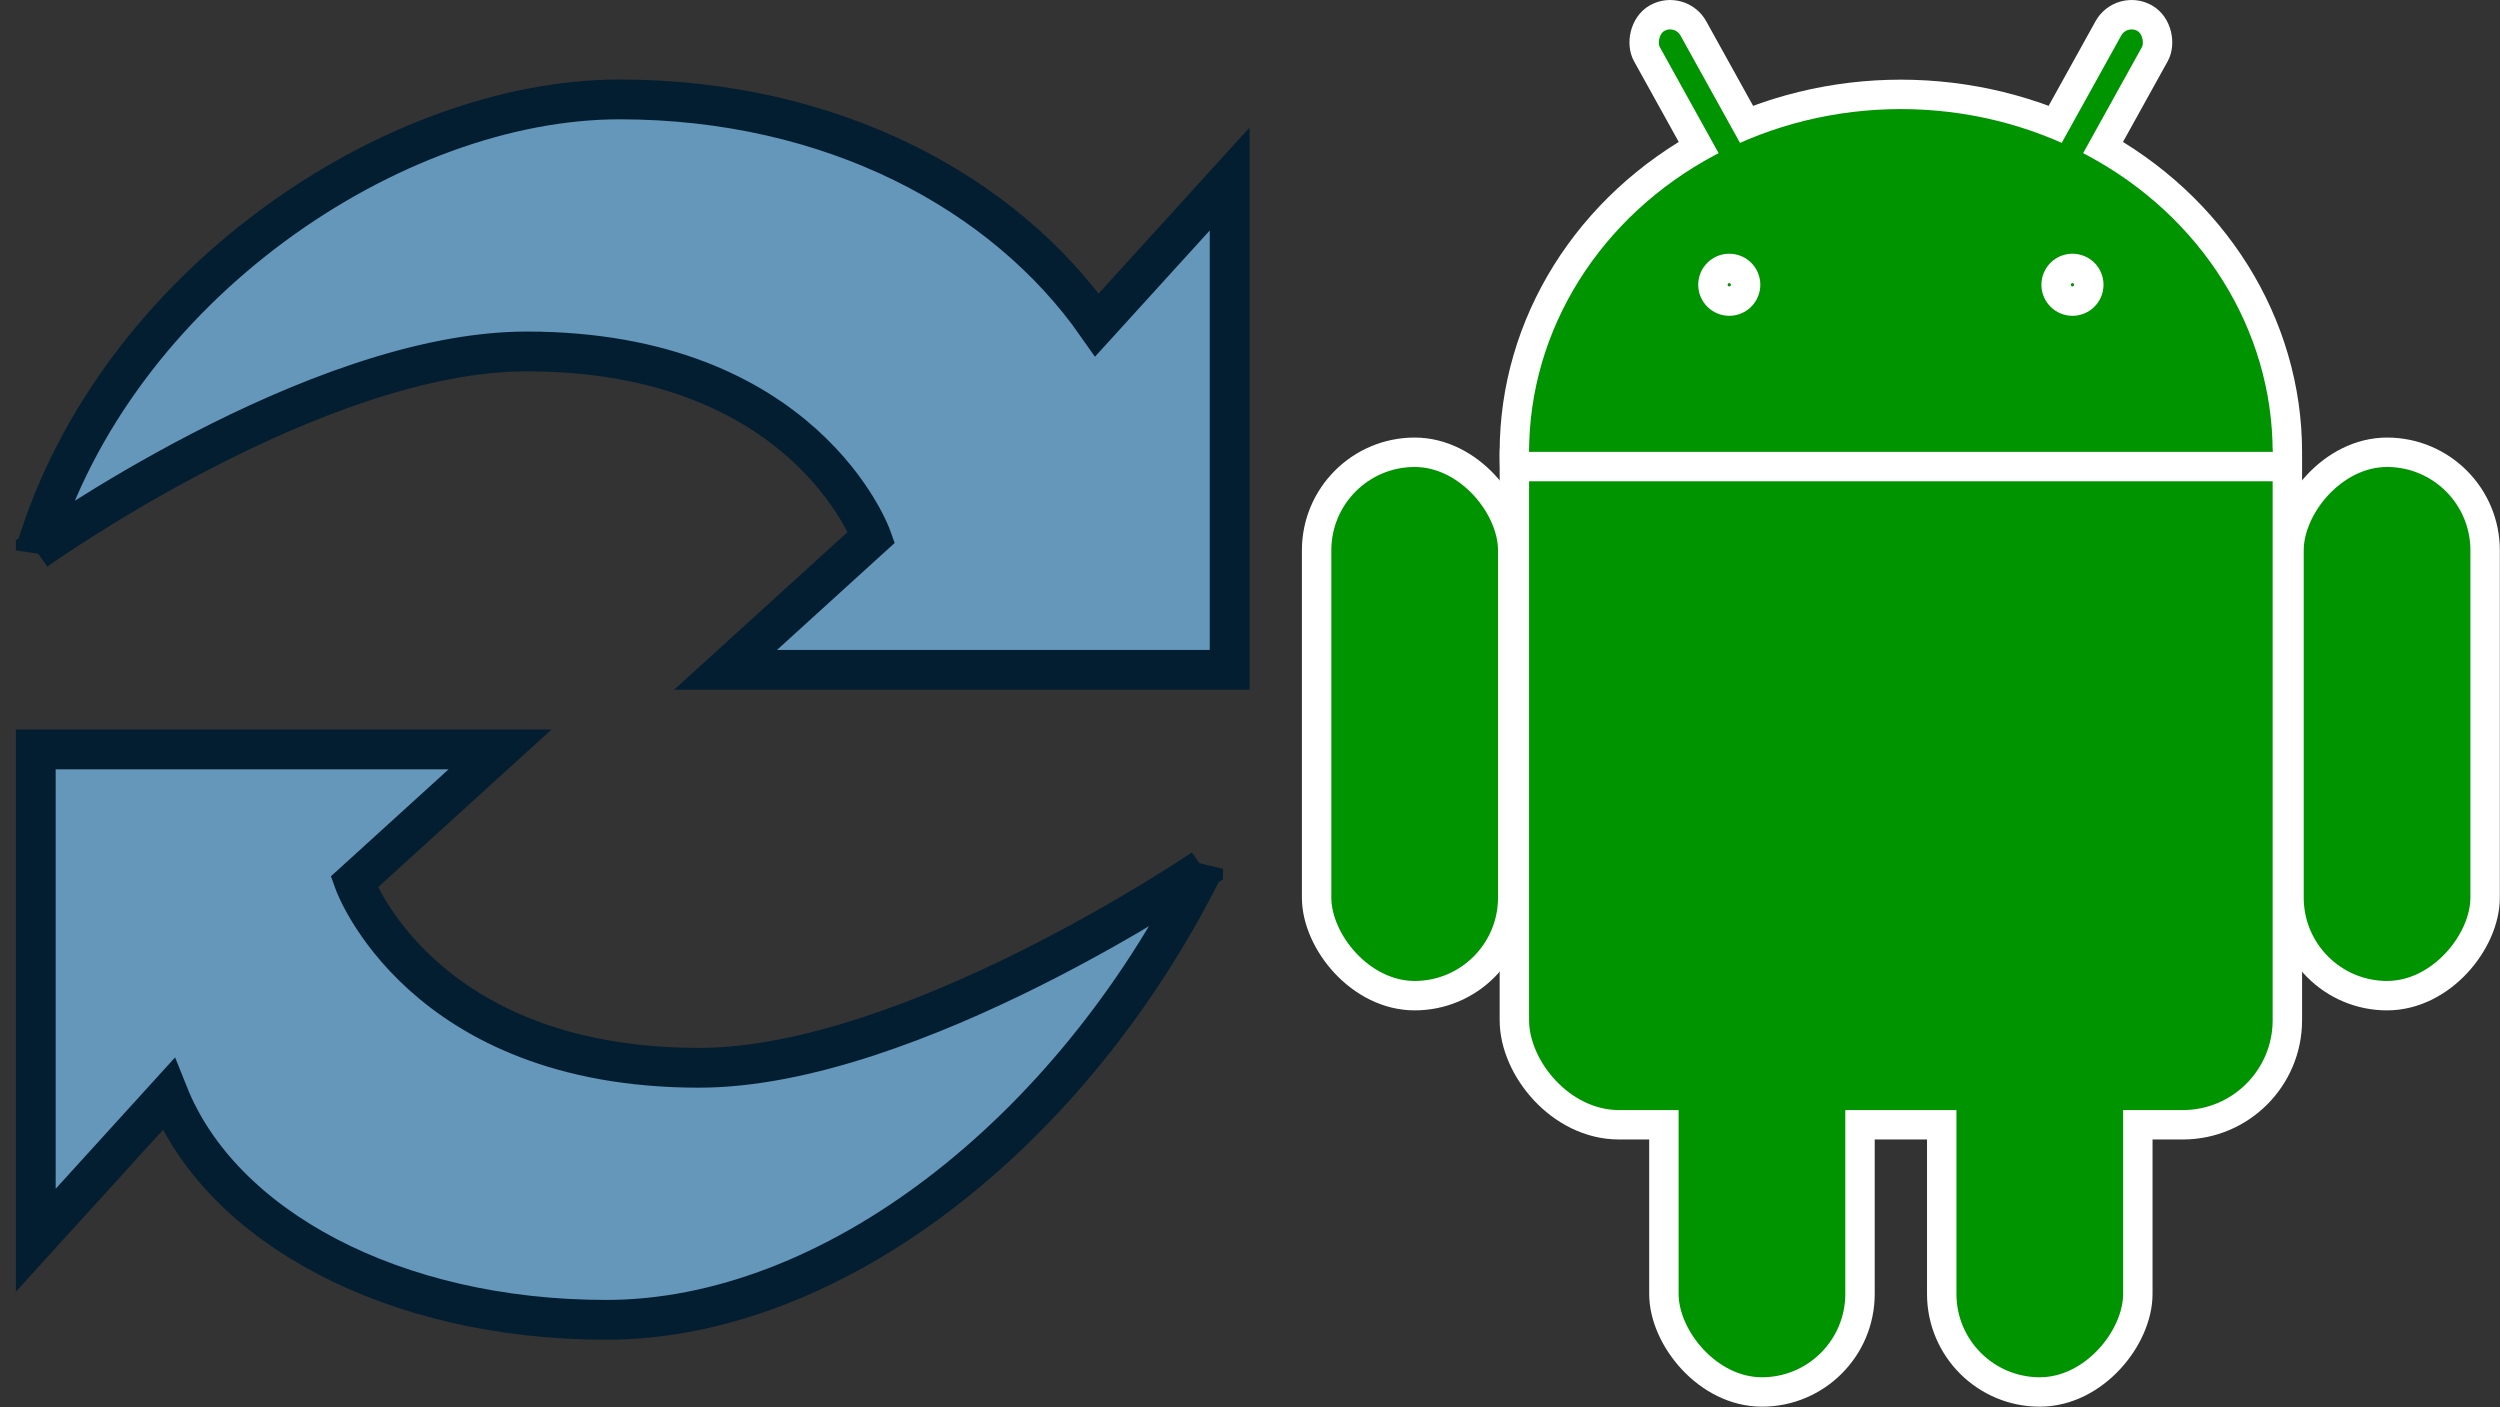 <?xml version="1.0" encoding="UTF-8" standalone="no"?>
<svg
   xmlns:dc="http://purl.org/dc/elements/1.1/"
   xmlns:cc="http://creativecommons.org/ns#"
   xmlns:rdf="http://www.w3.org/1999/02/22-rdf-syntax-ns#"
   xmlns:svg="http://www.w3.org/2000/svg"
   xmlns="http://www.w3.org/2000/svg"
   xmlns:xlink="http://www.w3.org/1999/xlink"
   xmlns:sodipodi="http://sodipodi.sourceforge.net/DTD/sodipodi-0.dtd"
   xmlns:inkscape="http://www.inkscape.org/namespaces/inkscape"
   version="1.1"
   height="106.07"
   width="188.464"
   id="svg6"
   sodipodi:docname="scan-android2.svg"
   inkscape:version="0.92.2 5c3e80d, 2017-08-06">
  <rect width="100%" height="100%" fill="#333333" stroke="none"/>
  <defs
     id="defs10" />
  <sodipodi:namedview
     pagecolor="#ffffff"
     bordercolor="#666666"
     borderopacity="1"
     objecttolerance="10"
     gridtolerance="10"
     guidetolerance="10"
     inkscape:pageopacity="0"
     inkscape:pageshadow="2"
     inkscape:window-width="1560"
     inkscape:window-height="936"
     id="namedview8"
     showgrid="false"
     inkscape:zoom="2.36"
     inkscape:cx="-24.125058"
     inkscape:cy="15.606084"
     inkscape:window-x="0"
     inkscape:window-y="0"
     inkscape:window-maximized="0"
     inkscape:current-layer="svg6" />
  <path
     style="fill:#6597bb;stroke:#041e31;stroke-width:3"
     d="m 90.697,65.495 c -10,20 -28,34 -45,34 -16,0 -29,-7 -33,-17 l -10,11 v -37 h 35 l -11,10 c 0,0 5,14 26,14 16,0 38,-15 38,-15 z"
     id="path2"
     inkscape:connector-curvature="0" />
  <path
     style="fill:#6597bb;stroke:#041e31;stroke-width:3"
     d="m 2.697,41.495 c 6,-20 27,-34 44,-34 16,0 29,7 36,17 l 10,-11 v 37 h -38 l 11,-10 c 0,0 -5,-14 -26,-14 -16,0 -37,15 -37,15 z"
     id="path4"
     inkscape:connector-curvature="0" />
  <g
     id="g3821"
     transform="matrix(0.308,0,0,0.308,143.298,21.467)"
     style="fill:#009400;fill-opacity:1">
    <g
       id="g3789"
       style="fill:#009400;fill-opacity:1">
      <use
         id="use3774"
         xlink:href="#b"
         style="stroke:#ffffff;stroke-width:14.4;fill:#009400;fill-opacity:1"
         x="0"
         y="0"
         width="100%"
         height="100%" />
      <use
         id="use3776"
         transform="scale(-1,1)"
         xlink:href="#a"
         x="0"
         y="0"
         width="100%"
         height="100%"
         style="fill:#009400;fill-opacity:1" />
      <g
         id="a"
         style="stroke:#ffffff;stroke-width:7.2;fill:#009400;fill-opacity:1">
        <rect
           id="rect3778"
           x="14"
           y="-86"
           width="13"
           height="86"
           transform="rotate(29)"
           rx="6.5"
           style="fill:#009400;fill-opacity:1" />
        <rect
           x="-143"
           y="41"
           width="48"
           height="133"
           rx="24"
           id="c"
           style="fill:#009400;fill-opacity:1" />
        <use
           id="use3781"
           xlink:href="#c"
           x="85"
           y="97"
           width="100%"
           height="100%"
           style="fill:#009400;fill-opacity:1" />
      </g>
      <g
         id="b"
         style="fill:#009400;fill-opacity:1">
        <ellipse
           id="ellipse3784"
           ry="84"
           rx="91"
           cy="41"
           cx="0"
           style="fill:#009400;fill-opacity:1" />
        <rect
           id="rect3786"
           x="-91"
           y="20"
           width="182"
           height="182"
           rx="22"
           style="fill:#009400;fill-opacity:1" />
      </g>
    </g>
    <g
       id="g3797"
       style="fill:#009400;stroke:#ffffff;stroke-width:7.2;fill-opacity:1">
      <path
         id="path3791"
         d="M -95,44.5 H 95"
         inkscape:connector-curvature="0"
         style="fill:#009400;fill-opacity:1" />
      <circle
         id="circle3793"
         r="4"
         cx="-42"
         cy="0"
         style="fill:#009400;fill-opacity:1" />
      <circle
         id="circle3795"
         r="4"
         cx="42"
         cy="0"
         style="fill:#009400;fill-opacity:1" />
    </g>
  </g>
</svg>
